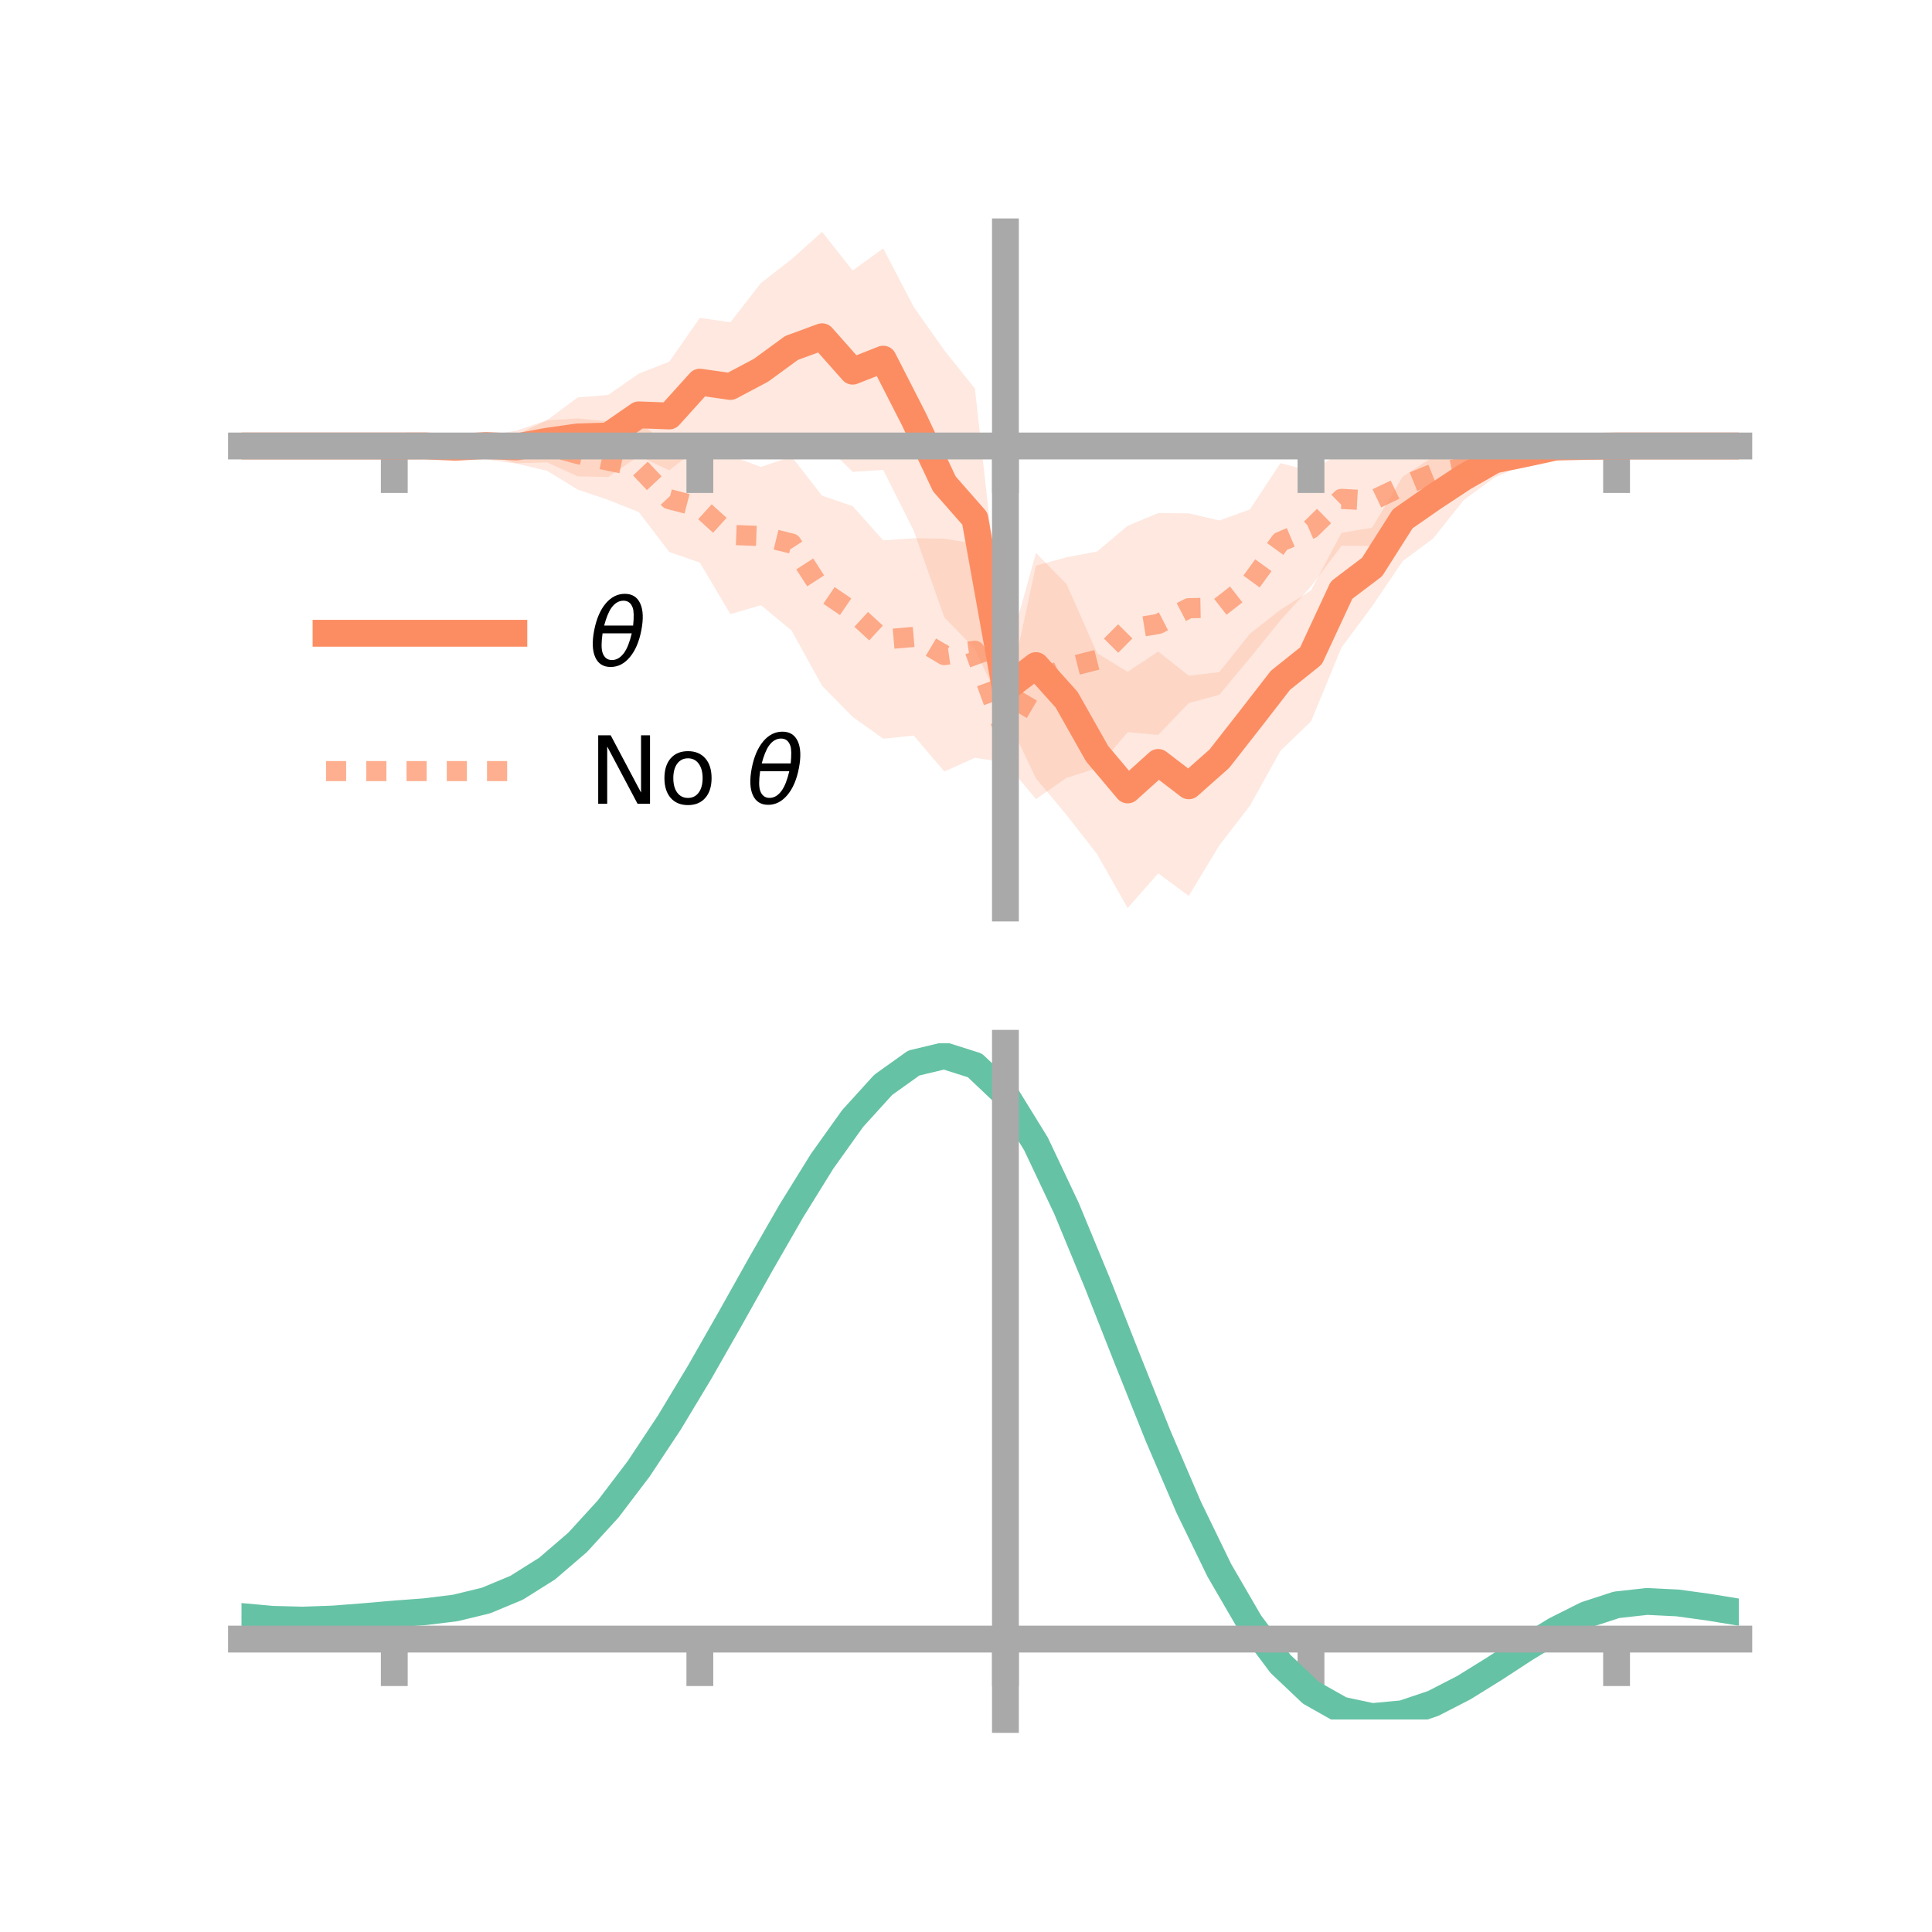 <?xml version="1.0" encoding="utf-8" standalone="no"?>
<!DOCTYPE svg PUBLIC "-//W3C//DTD SVG 1.1//EN"
  "http://www.w3.org/Graphics/SVG/1.1/DTD/svg11.dtd">
<!-- Created with matplotlib (https://matplotlib.org/) -->
<svg height="144pt" version="1.1" viewBox="0 0 144 144" width="144pt" xmlns="http://www.w3.org/2000/svg" xmlns:xlink="http://www.w3.org/1999/xlink">
 <defs>
  <style type="text/css">*{stroke-linecap:butt;stroke-linejoin:round;}</style>
 </defs>
 <g id="figure_1">
  <g id="patch_1">
   <path d="M 0 144 
L 144 144 
L 144 0 
L 0 0 
z
" style="fill:none;"/>
  </g>
  <g id="axes_1">
   <g id="patch_2">
    <path d="M 18 67.68 
L 129.6 67.68 
L 129.6 17.28 
L 18 17.28 
z
" style="fill:none;"/>
   </g>
   <g id="PolyCollection_1">
    <path clip-path="url(#pa7f69215f6)" d="M 18 33.241 
L 18 33.241 
L 20.278 33.241 
L 22.555 33.241 
L 24.833 33.241 
L 27.11 33.241 
L 29.388 33.241 
L 31.665 33.07 
L 33.943 32.945 
L 36.22 32.495 
L 38.498 32.093 
L 40.776 31.322 
L 43.053 29.625 
L 45.331 29.435 
L 47.608 27.852 
L 49.886 26.958 
L 52.163 23.695 
L 54.441 24.02 
L 56.718 21.094 
L 58.996 19.327 
L 61.273 17.28 
L 63.551 20.165 
L 65.829 18.513 
L 68.106 22.885 
L 70.384 26.111 
L 72.661 28.957 
L 74.939 49.408 
L 77.216 41.208 
L 79.494 43.543 
L 81.771 48.685 
L 84.049 50.075 
L 86.327 48.563 
L 88.604 50.364 
L 90.882 50.099 
L 93.159 47.237 
L 95.437 45.451 
L 97.714 44.002 
L 99.992 39.715 
L 102.269 39.333 
L 104.547 35.525 
L 106.824 34.045 
L 109.102 33.902 
L 111.38 32.966 
L 113.657 33.048 
L 115.935 32.913 
L 118.212 33.102 
L 120.49 33.241 
L 122.767 33.241 
L 125.045 33.241 
L 127.322 33.241 
L 129.6 33.241 
L 129.6 33.241 
L 129.6 33.241 
L 127.322 33.241 
L 125.045 33.241 
L 122.767 33.241 
L 120.49 33.241 
L 118.212 33.439 
L 115.935 33.733 
L 113.657 34.589 
L 111.38 35.6 
L 109.102 37.268 
L 106.824 40.13 
L 104.547 41.821 
L 102.269 45.188 
L 99.992 48.253 
L 97.714 53.767 
L 95.437 55.96 
L 93.159 60.054 
L 90.882 63.005 
L 88.604 66.776 
L 86.327 65.09 
L 84.049 67.68 
L 81.771 63.658 
L 79.494 60.745 
L 77.216 58.01 
L 74.939 53.259 
L 72.661 48.358 
L 70.384 46.015 
L 68.106 39.559 
L 65.829 35.025 
L 63.551 35.166 
L 61.273 32.916 
L 58.996 32.542 
L 56.718 34.105 
L 54.441 33.593 
L 52.163 33.269 
L 49.886 35.049 
L 47.608 33.991 
L 45.331 35.556 
L 43.053 35.502 
L 40.776 34.456 
L 38.498 34.525 
L 36.22 33.922 
L 33.943 33.729 
L 31.665 33.4 
L 29.388 33.241 
L 27.11 33.241 
L 24.833 33.241 
L 22.555 33.241 
L 20.278 33.241 
L 18 33.241 
z
" style="fill:#fc8d62;fill-opacity:0.2;"/>
   </g>
   <g id="PolyCollection_2">
    <path clip-path="url(#pa7f69215f6)" d="M 18 33.241 
L 18 33.241 
L 20.278 33.241 
L 22.555 33.241 
L 24.833 33.241 
L 27.11 33.241 
L 29.388 33.241 
L 31.665 33.074 
L 33.943 32.743 
L 36.22 32.444 
L 38.498 32.395 
L 40.776 31.329 
L 43.053 31.187 
L 45.331 31.407 
L 47.608 31.418 
L 49.886 33.27 
L 52.163 33.666 
L 54.441 33.959 
L 56.718 34.804 
L 58.996 34.032 
L 61.273 36.948 
L 63.551 37.725 
L 65.829 40.277 
L 68.106 40.12 
L 70.384 40.151 
L 72.661 40.528 
L 74.939 52.697 
L 77.216 42.158 
L 79.494 41.54 
L 81.771 41.106 
L 84.049 39.191 
L 86.327 38.244 
L 88.604 38.264 
L 90.882 38.796 
L 93.159 37.972 
L 95.437 34.52 
L 97.714 35.122 
L 99.992 33.691 
L 102.269 33.936 
L 104.547 33.514 
L 106.824 32.708 
L 109.102 32.984 
L 111.38 32.758 
L 113.657 32.47 
L 115.935 32.891 
L 118.212 33.16 
L 120.49 33.241 
L 122.767 33.241 
L 125.045 33.241 
L 127.322 33.241 
L 129.6 33.241 
L 129.6 33.241 
L 129.6 33.241 
L 127.322 33.241 
L 125.045 33.241 
L 122.767 33.241 
L 120.49 33.242 
L 118.212 33.42 
L 115.935 33.87 
L 113.657 34.373 
L 111.38 35.17 
L 109.102 36.688 
L 106.824 37.907 
L 104.547 38.931 
L 102.269 40.689 
L 99.992 40.674 
L 97.714 43.703 
L 95.437 46.236 
L 93.159 49.05 
L 90.882 51.783 
L 88.604 52.4 
L 86.327 54.773 
L 84.049 54.568 
L 81.771 57.245 
L 79.494 57.974 
L 77.216 59.558 
L 74.939 56.829 
L 72.661 56.482 
L 70.384 57.503 
L 68.106 54.826 
L 65.829 55.059 
L 63.551 53.431 
L 61.273 51.112 
L 58.996 46.992 
L 56.718 45.105 
L 54.441 45.774 
L 52.163 41.934 
L 49.886 41.14 
L 47.608 38.163 
L 45.331 37.26 
L 43.053 36.485 
L 40.776 35.089 
L 38.498 34.553 
L 36.22 34.251 
L 33.943 33.686 
L 31.665 33.361 
L 29.388 33.241 
L 27.11 33.241 
L 24.833 33.241 
L 22.555 33.241 
L 20.278 33.241 
L 18 33.241 
z
" style="fill:#fc8d62;fill-opacity:0.2;"/>
   </g>
   <g id="matplotlib.axis_1">
    <g id="xtick_1">
     <g id="line2d_1">
      <defs>
       <path d="M 0 0 
L 0 3.5 
" id="m2e7060b3e7" style="stroke:#a9a9a9;stroke-width:2;"/>
      </defs>
      <g>
       <use style="fill:#a9a9a9;stroke:#a9a9a9;stroke-width:2;" x="29.388" xlink:href="#m2e7060b3e7" y="33.241"/>
      </g>
     </g>
    </g>
    <g id="xtick_2">
     <g id="line2d_2">
      <g>
       <use style="fill:#a9a9a9;stroke:#a9a9a9;stroke-width:2;" x="52.163" xlink:href="#m2e7060b3e7" y="33.241"/>
      </g>
     </g>
    </g>
    <g id="xtick_3">
     <g id="line2d_3">
      <g>
       <use style="fill:#a9a9a9;stroke:#a9a9a9;stroke-width:2;" x="74.939" xlink:href="#m2e7060b3e7" y="33.241"/>
      </g>
     </g>
    </g>
    <g id="xtick_4">
     <g id="line2d_4">
      <g>
       <use style="fill:#a9a9a9;stroke:#a9a9a9;stroke-width:2;" x="97.714" xlink:href="#m2e7060b3e7" y="33.241"/>
      </g>
     </g>
    </g>
    <g id="xtick_5">
     <g id="line2d_5">
      <g>
       <use style="fill:#a9a9a9;stroke:#a9a9a9;stroke-width:2;" x="120.49" xlink:href="#m2e7060b3e7" y="33.241"/>
      </g>
     </g>
    </g>
   </g>
   <g id="matplotlib.axis_2"/>
   <g id="line2d_6">
    <path clip-path="url(#pa7f69215f6)" d="M 18 33.241 
L 20.278 33.241 
L 22.555 33.241 
L 24.833 33.241 
L 27.11 33.241 
L 29.388 33.241 
L 31.665 33.235 
L 33.943 33.337 
L 36.22 33.208 
L 38.498 33.309 
L 40.776 32.889 
L 43.053 32.564 
L 45.331 32.495 
L 47.608 30.922 
L 49.886 31.004 
L 52.163 28.482 
L 54.441 28.806 
L 56.718 27.599 
L 58.996 25.935 
L 61.273 25.098 
L 63.551 27.665 
L 65.829 26.769 
L 68.106 31.222 
L 70.384 36.063 
L 72.661 38.658 
L 74.939 51.333 
L 77.216 49.609 
L 79.494 52.144 
L 81.771 56.172 
L 84.049 58.877 
L 86.327 56.827 
L 88.604 58.57 
L 90.882 56.552 
L 93.159 53.645 
L 95.437 50.706 
L 97.714 48.884 
L 99.992 43.984 
L 102.269 42.26 
L 104.547 38.673 
L 106.824 37.088 
L 109.102 35.585 
L 111.38 34.283 
L 113.657 33.818 
L 115.935 33.323 
L 118.212 33.271 
L 120.49 33.241 
L 122.767 33.241 
L 125.045 33.241 
L 127.322 33.241 
L 129.6 33.241 
" style="fill:none;stroke:#fc8d62;stroke-linecap:square;stroke-width:2;"/>
   </g>
   <g id="line2d_7">
    <path clip-path="url(#pa7f69215f6)" d="M 18 33.241 
L 20.278 33.241 
L 22.555 33.241 
L 24.833 33.241 
L 27.11 33.241 
L 29.388 33.241 
L 31.665 33.217 
L 33.943 33.215 
L 36.22 33.347 
L 38.498 33.474 
L 40.776 33.209 
L 43.053 33.836 
L 45.331 34.333 
L 47.608 34.79 
L 49.886 37.205 
L 52.163 37.8 
L 54.441 39.867 
L 56.718 39.954 
L 58.996 40.512 
L 61.273 44.03 
L 63.551 45.578 
L 65.829 47.668 
L 68.106 47.473 
L 70.384 48.827 
L 72.661 48.505 
L 74.939 54.763 
L 77.216 50.858 
L 79.494 49.757 
L 81.771 49.175 
L 84.049 46.879 
L 86.327 46.509 
L 88.604 45.332 
L 90.882 45.289 
L 93.159 43.511 
L 95.437 40.378 
L 97.714 39.413 
L 99.992 37.183 
L 102.269 37.312 
L 104.547 36.223 
L 106.824 35.307 
L 109.102 34.836 
L 111.38 33.964 
L 113.657 33.421 
L 115.935 33.38 
L 118.212 33.29 
L 120.49 33.242 
L 122.767 33.241 
L 125.045 33.241 
L 127.322 33.241 
L 129.6 33.241 
" style="fill:none;stroke:#fc8d62;stroke-dasharray:1.5,1.5;stroke-dashoffset:0;stroke-opacity:0.7;stroke-width:1.5;"/>
   </g>
   <g id="patch_3">
    <path d="M 74.939 67.68 
L 74.939 17.28 
" style="fill:none;stroke:#a9a9a9;stroke-linecap:square;stroke-linejoin:miter;stroke-width:2;"/>
   </g>
   <g id="patch_4">
    <path d="M 129.6 67.68 
L 129.6 17.28 
" style="fill:none;"/>
   </g>
   <g id="patch_5">
    <path d="M 18 33.241 
L 129.6 33.241 
" style="fill:none;stroke:#a9a9a9;stroke-linecap:square;stroke-linejoin:miter;stroke-width:2;"/>
   </g>
   <g id="patch_6">
    <path d="M 18 17.28 
L 129.6 17.28 
" style="fill:none;"/>
   </g>
   <g id="legend_1">
    <g id="line2d_8">
     <path d="M 24.3 47.2 
L 38.3 47.2 
" style="fill:none;stroke:#fc8d62;stroke-linecap:square;stroke-width:2;"/>
    </g>
    <g id="line2d_9"/>
    <g id="text_1">
     <!-- $\theta$ -->
     <g transform="translate(43.9 49.65)scale(0.07 -0.07)">
      <defs>
       <path d="M 45.516 34.672 
L 14.453 34.672 
Q 12.359 20.062 14.5 13.875 
Q 17.188 6.25 24.469 6.25 
Q 31.781 6.25 37.359 13.922 
Q 42.234 20.656 45.516 34.672 
z
M 47.016 42.969 
Q 48.344 56.844 46.625 61.719 
Q 43.953 69.438 36.766 69.438 
Q 29.297 69.438 23.828 61.812 
Q 19.531 55.672 16.156 42.969 
z
M 38.188 76.766 
Q 49.906 76.766 54.594 66.406 
Q 59.281 56.109 55.719 37.844 
Q 52.203 19.625 43.453 9.281 
Q 34.766 -1.125 23.047 -1.125 
Q 11.281 -1.125 6.641 9.281 
Q 2 19.625 5.516 37.844 
Q 9.078 56.109 17.719 66.406 
Q 26.422 76.766 38.188 76.766 
z
" id="DejaVuSans-Oblique-952"/>
      </defs>
      <use transform="translate(0 0.234)" xlink:href="#DejaVuSans-Oblique-952"/>
     </g>
    </g>
    <g id="line2d_10">
     <path d="M 24.3 57.474 
L 38.3 57.474 
" style="fill:none;stroke:#fc8d62;stroke-dasharray:1.5,1.5;stroke-dashoffset:0;stroke-opacity:0.7;stroke-width:1.5;"/>
    </g>
    <g id="line2d_11"/>
    <g id="text_2">
     <!-- No $\theta$ -->
     <g transform="translate(43.9 59.924)scale(0.07 -0.07)">
      <defs>
       <path d="M 9.812 72.906 
L 23.094 72.906 
L 55.422 11.922 
L 55.422 72.906 
L 64.984 72.906 
L 64.984 0 
L 51.703 0 
L 19.391 60.984 
L 19.391 0 
L 9.812 0 
z
" id="DejaVuSans-78"/>
       <path d="M 30.609 48.391 
Q 23.391 48.391 19.188 42.75 
Q 14.984 37.109 14.984 27.297 
Q 14.984 17.484 19.156 11.844 
Q 23.344 6.203 30.609 6.203 
Q 37.797 6.203 41.984 11.859 
Q 46.188 17.531 46.188 27.297 
Q 46.188 37.016 41.984 42.703 
Q 37.797 48.391 30.609 48.391 
z
M 30.609 56 
Q 42.328 56 49.016 48.375 
Q 55.719 40.766 55.719 27.297 
Q 55.719 13.875 49.016 6.219 
Q 42.328 -1.422 30.609 -1.422 
Q 18.844 -1.422 12.172 6.219 
Q 5.516 13.875 5.516 27.297 
Q 5.516 40.766 12.172 48.375 
Q 18.844 56 30.609 56 
z
" id="DejaVuSans-111"/>
       <path id="DejaVuSans-32"/>
      </defs>
      <use transform="translate(0 0.234)" xlink:href="#DejaVuSans-78"/>
      <use transform="translate(74.805 0.234)" xlink:href="#DejaVuSans-111"/>
      <use transform="translate(135.986 0.234)" xlink:href="#DejaVuSans-32"/>
      <use transform="translate(167.773 0.234)" xlink:href="#DejaVuSans-Oblique-952"/>
     </g>
    </g>
   </g>
  </g>
  <g id="axes_2">
   <g id="patch_7">
    <path d="M 18 128.16 
L 129.6 128.16 
L 129.6 77.76 
L 18 77.76 
z
" style="fill:none;"/>
   </g>
   <g id="PolyCollection_3">
    <path clip-path="url(#p42d5c835ee)" d="M 18 120.523 
L 18 120.446 
L 20.278 120.665 
L 22.555 120.725 
L 24.833 120.638 
L 27.11 120.451 
L 29.388 120.246 
L 31.665 120.071 
L 33.943 119.787 
L 36.22 119.228 
L 38.498 118.269 
L 40.776 116.816 
L 43.053 114.82 
L 45.331 112.273 
L 47.608 109.206 
L 49.886 105.687 
L 52.163 101.818 
L 54.441 97.728 
L 56.718 93.572 
L 58.996 89.523 
L 61.273 85.773 
L 63.551 82.519 
L 65.829 79.965 
L 68.106 78.312 
L 70.384 77.76 
L 72.661 78.497 
L 74.939 80.692 
L 77.216 84.437 
L 79.494 89.328 
L 81.771 94.915 
L 84.049 100.779 
L 86.327 106.555 
L 88.604 111.94 
L 90.882 116.702 
L 93.159 120.676 
L 95.437 123.766 
L 97.714 125.942 
L 99.992 127.235 
L 102.269 127.724 
L 104.547 127.522 
L 106.824 126.768 
L 109.102 125.616 
L 111.38 124.23 
L 113.657 122.771 
L 115.935 121.4 
L 118.212 120.269 
L 120.49 119.53 
L 122.767 119.279 
L 125.045 119.398 
L 127.322 119.721 
L 129.6 120.107 
L 129.6 120.212 
L 129.6 120.212 
L 127.322 119.853 
L 125.045 119.55 
L 122.767 119.444 
L 120.49 119.699 
L 118.212 120.446 
L 115.935 121.602 
L 113.657 123.017 
L 111.38 124.529 
L 109.102 125.967 
L 106.824 127.16 
L 104.547 127.942 
L 102.269 128.16 
L 99.992 127.68 
L 97.714 126.402 
L 95.437 124.263 
L 93.159 121.246 
L 90.882 117.383 
L 88.604 112.763 
L 86.327 107.541 
L 84.049 101.939 
L 81.771 96.249 
L 79.494 90.824 
L 77.216 86.075 
L 74.939 82.441 
L 72.661 80.318 
L 70.384 79.612 
L 68.106 80.153 
L 65.829 81.752 
L 63.551 84.214 
L 61.273 87.342 
L 58.996 90.94 
L 56.718 94.815 
L 54.441 98.787 
L 52.163 102.69 
L 49.886 106.38 
L 47.608 109.735 
L 45.331 112.661 
L 43.053 115.098 
L 40.776 117.017 
L 38.498 118.425 
L 36.22 119.362 
L 33.943 119.909 
L 31.665 120.186 
L 29.388 120.351 
L 27.11 120.542 
L 24.833 120.709 
L 22.555 120.781 
L 20.278 120.722 
L 18 120.523 
z
" style="fill:#66c2a5;fill-opacity:0.2;"/>
   </g>
   <g id="matplotlib.axis_3">
    <g id="xtick_6">
     <g id="line2d_12">
      <g>
       <use style="fill:#a9a9a9;stroke:#a9a9a9;stroke-width:2;" x="29.388" xlink:href="#m2e7060b3e7" y="122.169"/>
      </g>
     </g>
    </g>
    <g id="xtick_7">
     <g id="line2d_13">
      <g>
       <use style="fill:#a9a9a9;stroke:#a9a9a9;stroke-width:2;" x="52.163" xlink:href="#m2e7060b3e7" y="122.169"/>
      </g>
     </g>
    </g>
    <g id="xtick_8">
     <g id="line2d_14">
      <g>
       <use style="fill:#a9a9a9;stroke:#a9a9a9;stroke-width:2;" x="74.939" xlink:href="#m2e7060b3e7" y="122.169"/>
      </g>
     </g>
    </g>
    <g id="xtick_9">
     <g id="line2d_15">
      <g>
       <use style="fill:#a9a9a9;stroke:#a9a9a9;stroke-width:2;" x="97.714" xlink:href="#m2e7060b3e7" y="122.169"/>
      </g>
     </g>
    </g>
    <g id="xtick_10">
     <g id="line2d_16">
      <g>
       <use style="fill:#a9a9a9;stroke:#a9a9a9;stroke-width:2;" x="120.49" xlink:href="#m2e7060b3e7" y="122.169"/>
      </g>
     </g>
    </g>
   </g>
   <g id="matplotlib.axis_4"/>
   <g id="line2d_17">
    <path clip-path="url(#p42d5c835ee)" d="M 18 120.485 
L 20.278 120.693 
L 22.555 120.753 
L 24.833 120.673 
L 27.11 120.496 
L 29.388 120.299 
L 31.665 120.129 
L 33.943 119.848 
L 36.22 119.295 
L 38.498 118.347 
L 40.776 116.917 
L 43.053 114.959 
L 45.331 112.467 
L 47.608 109.47 
L 49.886 106.034 
L 52.163 102.254 
L 54.441 98.257 
L 56.718 94.193 
L 58.996 90.232 
L 61.273 86.558 
L 63.551 83.367 
L 65.829 80.858 
L 68.106 79.233 
L 70.384 78.686 
L 72.661 79.408 
L 74.939 81.567 
L 77.216 85.256 
L 79.494 90.076 
L 81.771 95.582 
L 84.049 101.359 
L 86.327 107.048 
L 88.604 112.352 
L 90.882 117.042 
L 93.159 120.961 
L 95.437 124.014 
L 97.714 126.172 
L 99.992 127.458 
L 102.269 127.942 
L 104.547 127.732 
L 106.824 126.964 
L 109.102 125.792 
L 111.38 124.379 
L 113.657 122.894 
L 115.935 121.501 
L 118.212 120.357 
L 120.49 119.614 
L 122.767 119.362 
L 125.045 119.474 
L 127.322 119.787 
L 129.6 120.159 
" style="fill:none;stroke:#66c2a5;stroke-linecap:square;stroke-width:2;"/>
   </g>
   <g id="patch_8">
    <path d="M 74.939 128.16 
L 74.939 77.76 
" style="fill:none;stroke:#a9a9a9;stroke-linecap:square;stroke-linejoin:miter;stroke-width:2;"/>
   </g>
   <g id="patch_9">
    <path d="M 129.6 128.16 
L 129.6 77.76 
" style="fill:none;"/>
   </g>
   <g id="patch_10">
    <path d="M 18 122.169 
L 129.6 122.169 
" style="fill:none;stroke:#a9a9a9;stroke-linecap:square;stroke-linejoin:miter;stroke-width:2;"/>
   </g>
   <g id="patch_11">
    <path d="M 18 77.76 
L 129.6 77.76 
" style="fill:none;"/>
   </g>
  </g>
 </g>
 <defs>
  <clipPath id="pa7f69215f6">
   <rect height="50.4" width="111.6" x="18" y="17.28"/>
  </clipPath>
  <clipPath id="p42d5c835ee">
   <rect height="50.4" width="111.6" x="18" y="77.76"/>
  </clipPath>
 </defs>
</svg>
